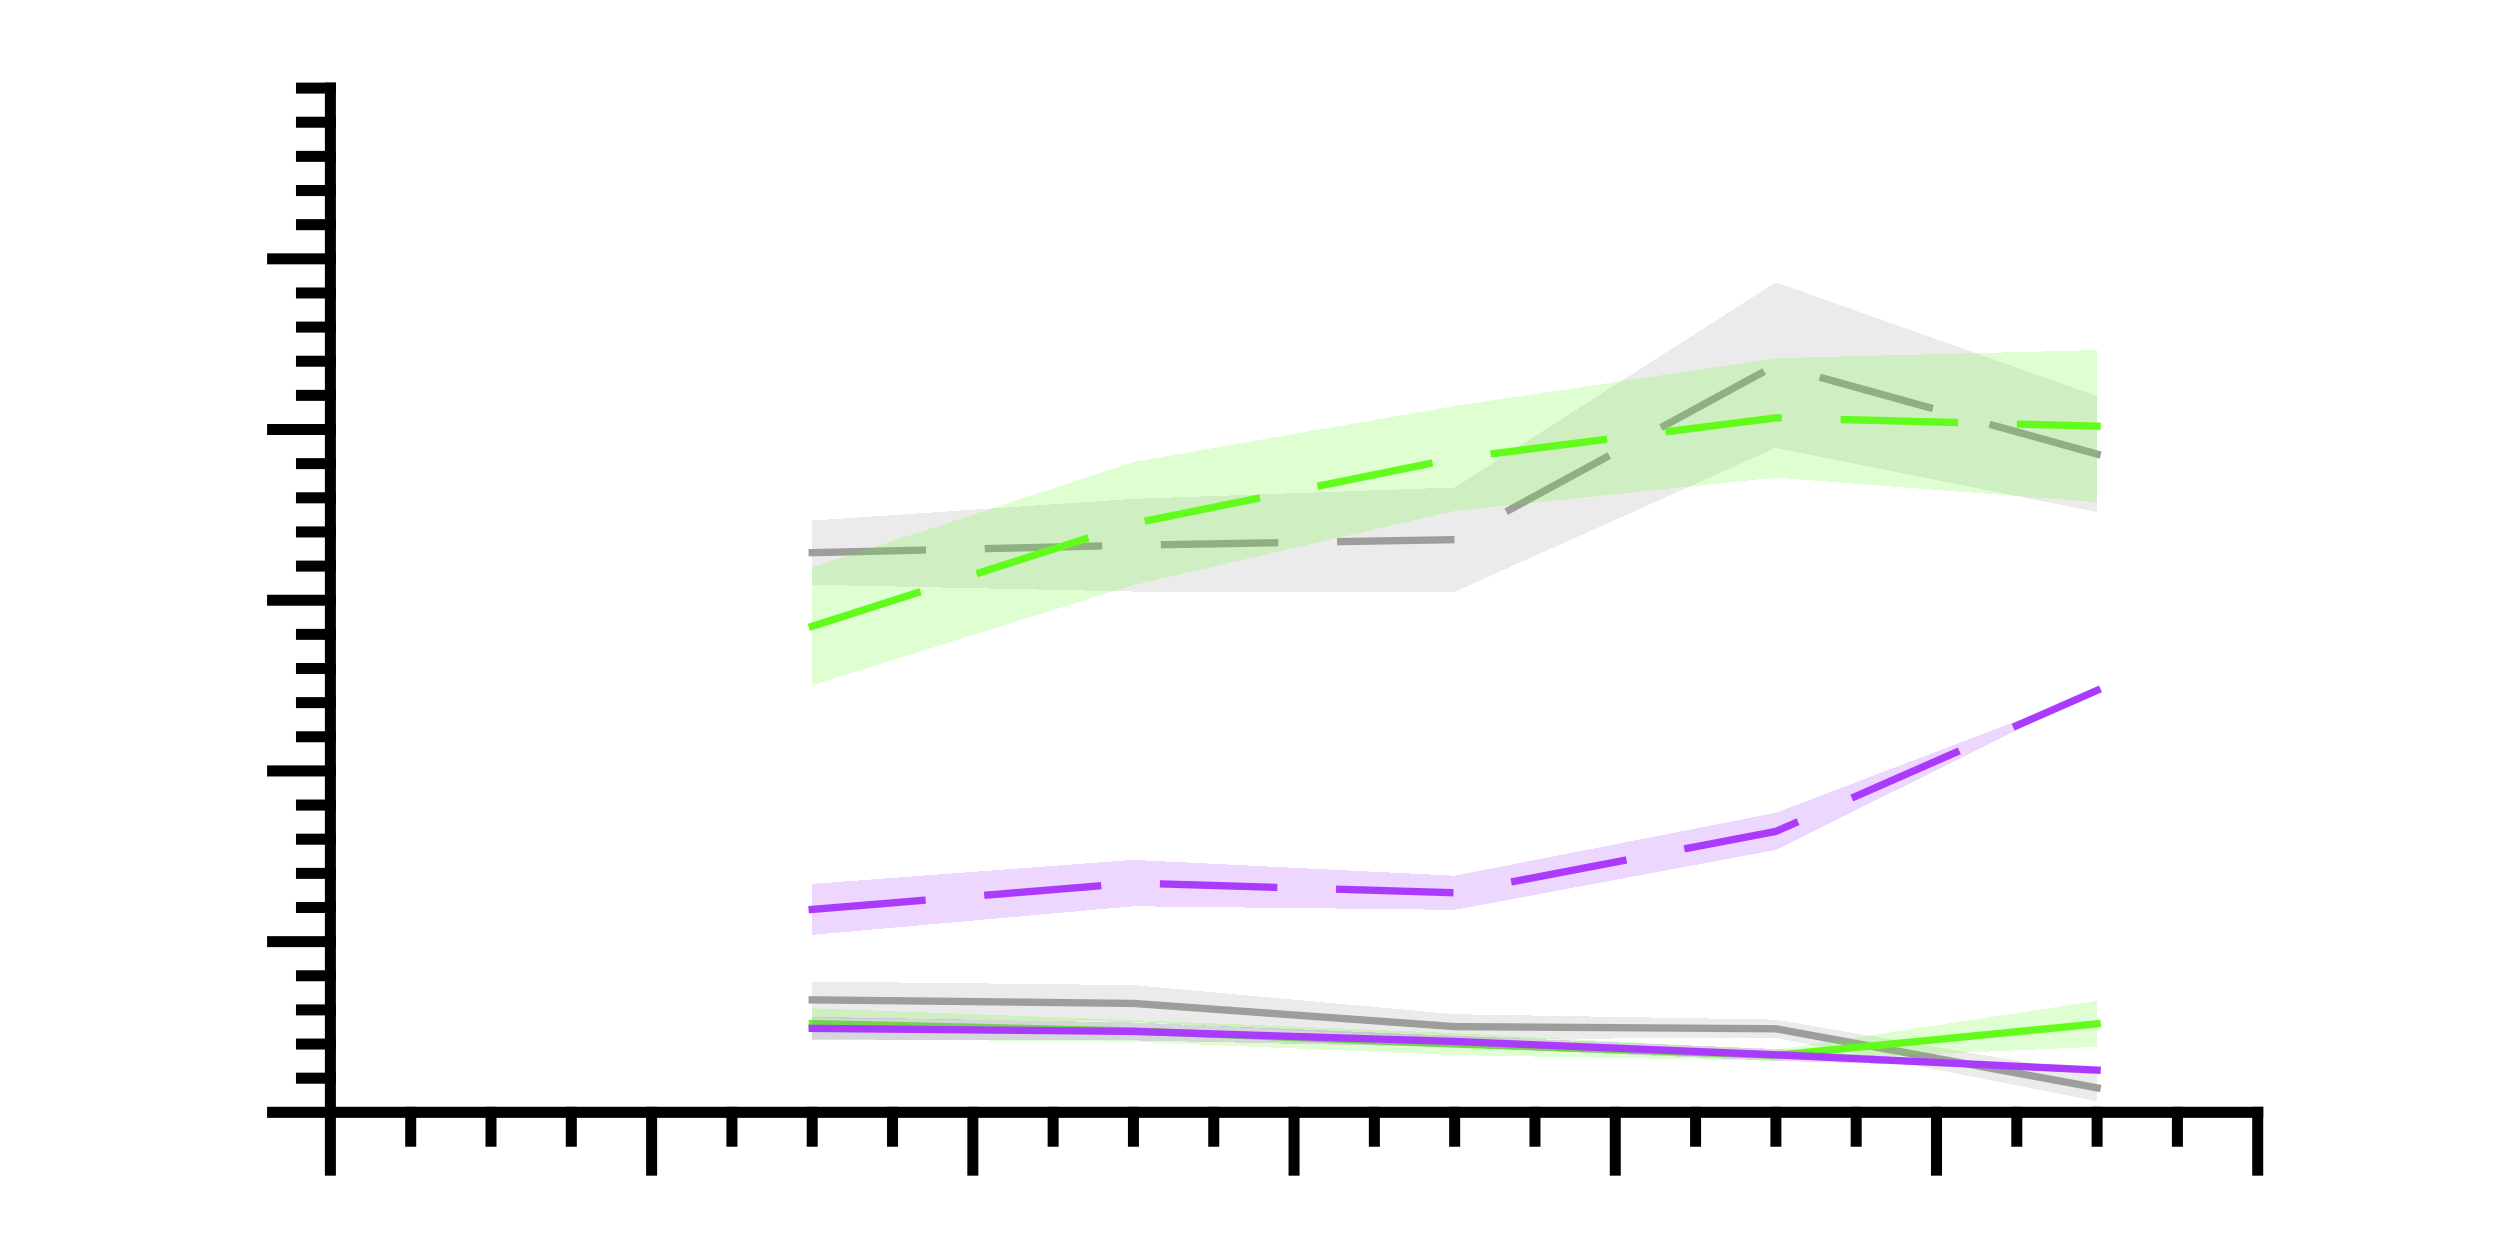 <?xml version="1.0"?>
<!DOCTYPE svg PUBLIC '-//W3C//DTD SVG 1.0//EN'
          'http://www.w3.org/TR/2001/REC-SVG-20010904/DTD/svg10.dtd'>
<svg xmlns:xlink="http://www.w3.org/1999/xlink" style="fill-opacity:1; color-rendering:auto; color-interpolation:auto; text-rendering:auto; stroke:black; stroke-linecap:square; stroke-miterlimit:10; shape-rendering:auto; stroke-opacity:1; fill:black; stroke-dasharray:none; font-weight:normal; stroke-width:1; font-family:'Dialog'; font-style:normal; stroke-linejoin:miter; font-size:12px; stroke-dashoffset:0; image-rendering:auto;" width="227" height="113" xmlns="http://www.w3.org/2000/svg"
><rect width="100%" height="100%" fill="#333333" stroke="none"/><!--Generated by the Batik Graphics2D SVG Generator--><defs id="genericDefs"
  /><g
  ><defs id="defs1"
    ><clipPath clipPathUnits="userSpaceOnUse" id="clipPath1"
      ><path d="M0 0 L227 0 L227 113 L0 113 L0 0 Z"
      /></clipPath
    ></defs
    ><g style="fill:white; stroke:white;"
    ><rect x="0" y="0" width="227" style="clip-path:url(#clipPath1); stroke:none;" height="113"
    /></g
    ><g style="fill:white; text-rendering:optimizeSpeed; color-rendering:optimizeSpeed; image-rendering:optimizeSpeed; shape-rendering:crispEdges; stroke:white; color-interpolation:sRGB;"
    ><rect x="0" width="227" height="113" y="0" style="stroke:none;"
      /><path style="stroke:none;" d="M30 101 L205 101 L205 8 L30 8 Z"
    /></g
    ><g style="text-rendering:geometricPrecision; color-interpolation:linearRGB; color-rendering:optimizeQuality; image-rendering:optimizeQuality; stroke-linejoin:round;"
    ><line y2="101" style="fill:none;" x1="30" x2="205" y1="101"
      /><line y2="106.25" style="fill:none;" x1="30" x2="30" y1="101"
      /><line y2="106.25" style="fill:none;" x1="59.167" x2="59.167" y1="101"
      /><line y2="106.25" style="fill:none;" x1="88.333" x2="88.333" y1="101"
      /><line y2="106.25" style="fill:none;" x1="117.5" x2="117.5" y1="101"
      /><line y2="106.25" style="fill:none;" x1="146.667" x2="146.667" y1="101"
      /><line y2="106.25" style="fill:none;" x1="175.833" x2="175.833" y1="101"
      /><line y2="106.25" style="fill:none;" x1="205" x2="205" y1="101"
      /><line y2="103.625" style="fill:none;" x1="37.292" x2="37.292" y1="101"
      /><line y2="103.625" style="fill:none;" x1="44.583" x2="44.583" y1="101"
      /><line y2="103.625" style="fill:none;" x1="51.875" x2="51.875" y1="101"
      /><line y2="103.625" style="fill:none;" x1="66.458" x2="66.458" y1="101"
      /><line y2="103.625" style="fill:none;" x1="73.75" x2="73.75" y1="101"
      /><line y2="103.625" style="fill:none;" x1="81.042" x2="81.042" y1="101"
      /><line y2="103.625" style="fill:none;" x1="95.625" x2="95.625" y1="101"
      /><line y2="103.625" style="fill:none;" x1="102.917" x2="102.917" y1="101"
      /><line y2="103.625" style="fill:none;" x1="110.208" x2="110.208" y1="101"
      /><line y2="103.625" style="fill:none;" x1="124.792" x2="124.792" y1="101"
      /><line y2="103.625" style="fill:none;" x1="132.083" x2="132.083" y1="101"
      /><line y2="103.625" style="fill:none;" x1="139.375" x2="139.375" y1="101"
      /><line y2="103.625" style="fill:none;" x1="153.958" x2="153.958" y1="101"
      /><line y2="103.625" style="fill:none;" x1="161.25" x2="161.25" y1="101"
      /><line y2="103.625" style="fill:none;" x1="168.542" x2="168.542" y1="101"
      /><line y2="103.625" style="fill:none;" x1="183.125" x2="183.125" y1="101"
      /><line y2="103.625" style="fill:none;" x1="190.417" x2="190.417" y1="101"
      /><line y2="103.625" style="fill:none;" x1="197.708" x2="197.708" y1="101"
      /><line y2="8" style="fill:none;" x1="30" x2="30" y1="101"
      /><line y2="101" style="fill:none;" x1="30" x2="24.75" y1="101"
      /><line y2="85.5" style="fill:none;" x1="30" x2="24.75" y1="85.5"
      /><line y2="70" style="fill:none;" x1="30" x2="24.75" y1="70"
      /><line y2="54.5" style="fill:none;" x1="30" x2="24.75" y1="54.5"
      /><line y2="39" style="fill:none;" x1="30" x2="24.75" y1="39"
      /><line y2="23.5" style="fill:none;" x1="30" x2="24.75" y1="23.5"
      /><line y2="97.9" style="fill:none;" x1="30" x2="27.375" y1="97.9"
      /><line y2="94.8" style="fill:none;" x1="30" x2="27.375" y1="94.8"
      /><line y2="91.7" style="fill:none;" x1="30" x2="27.375" y1="91.7"
      /><line y2="88.6" style="fill:none;" x1="30" x2="27.375" y1="88.6"
      /><line y2="82.4" style="fill:none;" x1="30" x2="27.375" y1="82.4"
      /><line y2="79.3" style="fill:none;" x1="30" x2="27.375" y1="79.3"
      /><line y2="76.2" style="fill:none;" x1="30" x2="27.375" y1="76.2"
      /><line y2="73.1" style="fill:none;" x1="30" x2="27.375" y1="73.1"
      /><line y2="66.9" style="fill:none;" x1="30" x2="27.375" y1="66.9"
      /><line y2="63.8" style="fill:none;" x1="30" x2="27.375" y1="63.8"
      /><line y2="60.7" style="fill:none;" x1="30" x2="27.375" y1="60.7"
      /><line y2="57.6" style="fill:none;" x1="30" x2="27.375" y1="57.6"
      /><line y2="51.4" style="fill:none;" x1="30" x2="27.375" y1="51.4"
      /><line y2="48.3" style="fill:none;" x1="30" x2="27.375" y1="48.3"
      /><line y2="45.2" style="fill:none;" x1="30" x2="27.375" y1="45.2"
      /><line y2="42.1" style="fill:none;" x1="30" x2="27.375" y1="42.1"
      /><line y2="35.9" style="fill:none;" x1="30" x2="27.375" y1="35.9"
      /><line y2="32.8" style="fill:none;" x1="30" x2="27.375" y1="32.8"
      /><line y2="29.7" style="fill:none;" x1="30" x2="27.375" y1="29.7"
      /><line y2="26.6" style="fill:none;" x1="30" x2="27.375" y1="26.6"
      /><line y2="20.4" style="fill:none;" x1="30" x2="27.375" y1="20.4"
      /><line y2="17.3" style="fill:none;" x1="30" x2="27.375" y1="17.3"
      /><line y2="14.2" style="fill:none;" x1="30" x2="27.375" y1="14.2"
      /><line y2="11.1" style="fill:none;" x1="30" x2="27.375" y1="11.1"
      /><line y2="8" style="fill:none;" x1="30" x2="27.375" y1="8"
    /></g
    ><g style="fill-opacity:0.2; fill:rgb(157,157,156); text-rendering:optimizeSpeed; image-rendering:optimizeSpeed; color-rendering:optimizeSpeed; shape-rendering:crispEdges; stroke:rgb(157,157,156); color-interpolation:sRGB; stroke-opacity:0.2;"
    ><path style="stroke:none;" d="M102.917 89.446 L73.75 89.123 L73.75 92.452 L102.917 92.777 L132.083 94.343 L161.25 94.246 L190.417 99.991 L190.417 97.564 L161.25 92.582 L132.083 92.09 Z"
    /></g
    ><g style="stroke-linecap:butt; fill:rgb(157,157,156); text-rendering:geometricPrecision; image-rendering:optimizeQuality; color-rendering:optimizeQuality; stroke-linejoin:round; stroke:rgb(157,157,156); color-interpolation:linearRGB; stroke-width:0.667;"
    ><path d="M73.75 90.787 L102.917 91.111 L132.083 93.217 L161.25 93.414 L190.417 98.778" style="fill:none; fill-rule:evenodd;"
    /></g
    ><g style="fill-opacity:0.2; fill:rgb(157,157,156); text-rendering:optimizeSpeed; image-rendering:optimizeSpeed; color-rendering:optimizeSpeed; shape-rendering:crispEdges; stroke:rgb(157,157,156); color-interpolation:sRGB; stroke-opacity:0.2;"
    ><path style="stroke:none;" d="M161.25 25.633 L132.083 44.264 L102.917 45.297 L73.75 47.267 L73.75 53.099 L102.917 53.71 L132.083 53.737 L161.25 40.664 L190.417 46.502 L190.417 35.971 Z"
    /></g
    ><g style="stroke-linecap:butt; fill:rgb(157,157,156); text-rendering:geometricPrecision; image-rendering:optimizeQuality; color-rendering:optimizeQuality; stroke-linejoin:bevel; stroke-dasharray:10,6; stroke:rgb(157,157,156); color-interpolation:linearRGB; stroke-width:0.667; stroke-miterlimit:1;"
    ><path d="M73.75 50.183 L102.917 49.503 L132.083 49 L161.25 33.149 L190.417 41.236" style="fill:none; fill-rule:evenodd;"
    /></g
    ><g style="fill-opacity:0.2; fill:rgb(97,252,28); text-rendering:optimizeSpeed; image-rendering:optimizeSpeed; color-rendering:optimizeSpeed; shape-rendering:crispEdges; stroke:rgb(97,252,28); color-interpolation:sRGB; stroke-opacity:0.2;"
    ><path style="stroke:none;" d="M102.917 92.627 L73.75 91.548 L73.75 94.336 L102.917 94.593 L132.083 95.802 L161.25 96.319 L190.417 95.049 L190.417 90.879 L161.25 95.315 L132.083 93.807 Z"
    /></g
    ><g style="stroke-linecap:butt; fill:rgb(97,252,28); text-rendering:geometricPrecision; image-rendering:optimizeQuality; color-rendering:optimizeQuality; stroke-linejoin:round; stroke:rgb(97,252,28); color-interpolation:linearRGB; stroke-width:0.667;"
    ><path d="M73.75 92.942 L102.917 93.61 L132.083 94.804 L161.25 95.817 L190.417 92.964" style="fill:none; fill-rule:evenodd;"
    /></g
    ><g style="fill-opacity:0.2; fill:rgb(97,252,28); text-rendering:optimizeSpeed; image-rendering:optimizeSpeed; color-rendering:optimizeSpeed; shape-rendering:crispEdges; stroke:rgb(97,252,28); color-interpolation:sRGB; stroke-opacity:0.2;"
    ><path style="stroke:none;" d="M102.917 53.113 L132.083 46.393 L161.25 43.363 L190.417 45.6 L190.417 31.791 L161.25 32.521 L132.083 36.866 L102.917 41.947 L73.75 51.521 L73.75 62.217 Z"
    /></g
    ><g style="stroke-linecap:butt; fill:rgb(97,252,28); text-rendering:geometricPrecision; image-rendering:optimizeQuality; color-rendering:optimizeQuality; stroke-linejoin:bevel; stroke-dasharray:10,6; stroke:rgb(97,252,28); color-interpolation:linearRGB; stroke-width:0.667; stroke-miterlimit:1;"
    ><path d="M73.75 56.869 L102.917 47.53 L132.083 41.63 L161.25 37.942 L190.417 38.695" style="fill:none; fill-rule:evenodd;"
    /></g
    ><g style="fill-opacity:0.2; fill:rgb(171,59,252); text-rendering:optimizeSpeed; image-rendering:optimizeSpeed; color-rendering:optimizeSpeed; shape-rendering:crispEdges; stroke:rgb(171,59,252); color-interpolation:sRGB; stroke-opacity:0.2;"
    ><path style="stroke:none;" d="M102.917 92.844 L73.75 92.33 L73.75 94.424 L102.917 94.464 L132.083 95.085 L161.25 96.316 L190.417 97.168 L161.25 95.245 L132.083 94.047 Z"
    /></g
    ><g style="stroke-linecap:butt; fill:rgb(171,59,252); text-rendering:geometricPrecision; image-rendering:optimizeQuality; color-rendering:optimizeQuality; stroke-linejoin:round; stroke:rgb(171,59,252); color-interpolation:linearRGB; stroke-width:0.667;"
    ><path d="M73.75 93.377 L102.917 93.654 L132.083 94.566 L161.25 95.78 L190.417 97.168" style="fill:none; fill-rule:evenodd;"
    /></g
    ><g style="fill-opacity:0.2; fill:rgb(171,59,252); text-rendering:optimizeSpeed; image-rendering:optimizeSpeed; color-rendering:optimizeSpeed; shape-rendering:crispEdges; stroke:rgb(171,59,252); color-interpolation:sRGB; stroke-opacity:0.2;"
    ><path style="stroke:none;" d="M102.917 78.076 L73.75 80.257 L73.75 84.891 L102.917 82.288 L132.083 82.612 L161.25 77.174 L190.417 62.682 L161.25 73.803 L132.083 79.514 Z"
    /></g
    ><g style="stroke-linecap:butt; fill:rgb(171,59,252); text-rendering:geometricPrecision; image-rendering:optimizeQuality; color-rendering:optimizeQuality; stroke-linejoin:bevel; stroke-dasharray:10,6; stroke:rgb(171,59,252); color-interpolation:linearRGB; stroke-width:0.667; stroke-miterlimit:1;"
    ><path d="M73.75 82.574 L102.917 80.182 L132.083 81.063 L161.25 75.489 L190.417 62.682" style="fill:none; fill-rule:evenodd;"
    /></g
  ></g
></svg
>
